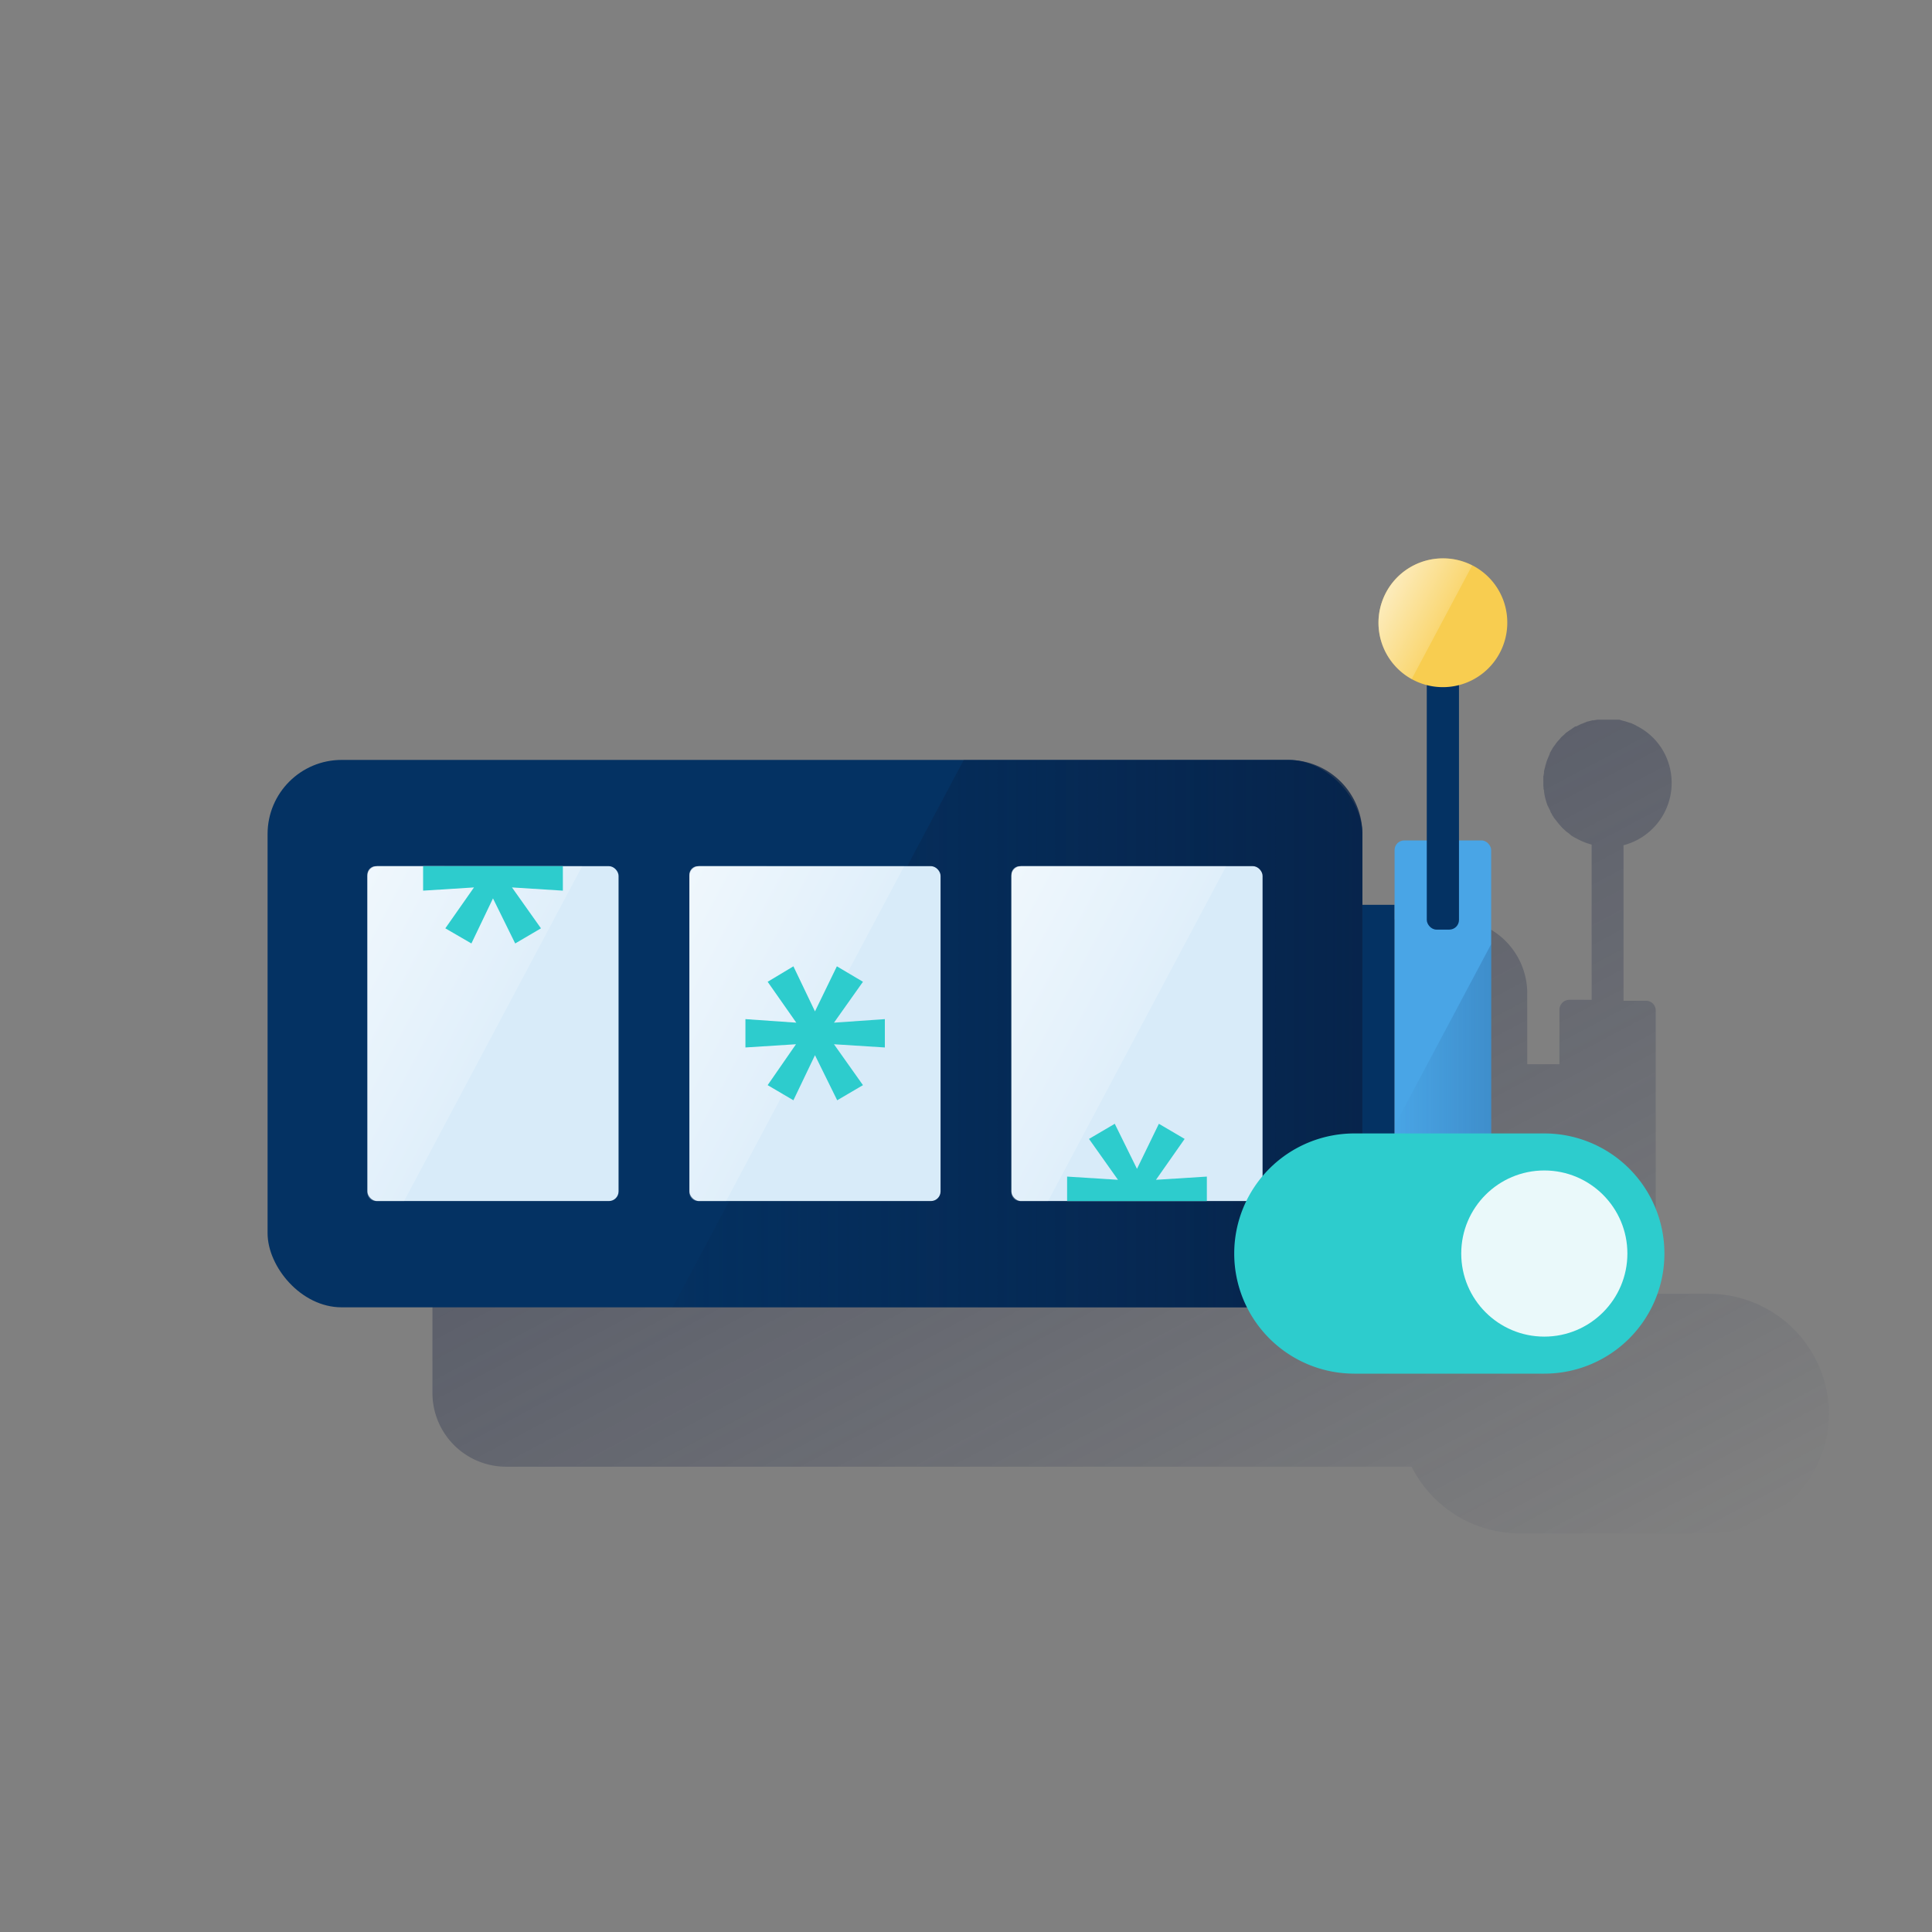 <svg xmlns="http://www.w3.org/2000/svg" xmlns:xlink="http://www.w3.org/1999/xlink" viewBox="0 0 600 600"><rect x="0" y="0" width="600" height="600" fill="#808080" stroke="none"/><defs><style>.cls-1{fill:url(#Degradado_sin_nombre_17);}.cls-2{fill:#043263;}.cls-3{fill:#49a5e6;}.cls-4{fill:url(#Degradado_sin_nombre_14);}.cls-5{fill:#d8ebf9;}.cls-6{fill:url(#Degradado_sin_nombre_3);}.cls-7{fill:#2dcccd;}.cls-8{fill:url(#Degradado_sin_nombre_3-2);}.cls-9{fill:url(#Degradado_sin_nombre_3-3);}.cls-10{fill:#f8cd50;}.cls-11{fill:url(#Degradado_sin_nombre_3-4);}.cls-12{fill:url(#Degradado_sin_nombre_15);}.cls-13{fill:#eaf9fa;}.cls-14{fill:none;}</style><linearGradient id="Degradado_sin_nombre_17" x1="266.3" y1="-1111.73" x2="430.94" y2="-1421.37" gradientTransform="matrix(1, 0, 0, -1, 0, -886.93)" gradientUnits="userSpaceOnUse"><stop offset="0" stop-color="#1c2645"/><stop offset="0" stop-color="#1c2645" stop-opacity="0.5"/><stop offset="1" stop-color="#1c2645" stop-opacity="0"/></linearGradient><linearGradient id="Degradado_sin_nombre_14" x1="423.12" y1="2598.99" x2="208.92" y2="2598.99" gradientTransform="translate(0 -2278)" gradientUnits="userSpaceOnUse"><stop offset="0" stop-color="#072146" stop-opacity="0.8"/><stop offset="1" stop-color="#072146" stop-opacity="0.1"/></linearGradient><linearGradient id="Degradado_sin_nombre_3" x1="200.93" y1="2573.73" x2="252.09" y2="2600.95" gradientTransform="translate(0 -2278)" gradientUnits="userSpaceOnUse"><stop offset="0" stop-color="#fff" stop-opacity="0.6"/><stop offset="1" stop-color="#fff" stop-opacity="0.2"/></linearGradient><linearGradient id="Degradado_sin_nombre_3-2" x1="100.93" y1="2573.73" x2="152.09" y2="2600.95" xlink:href="#Degradado_sin_nombre_3"/><linearGradient id="Degradado_sin_nombre_3-3" x1="300.93" y1="2573.73" x2="352.09" y2="2600.95" xlink:href="#Degradado_sin_nombre_3"/><linearGradient id="Degradado_sin_nombre_3-4" x1="431.19" y1="2862.39" x2="447.76" y2="2871.2" gradientTransform="translate(0 -2678)" xlink:href="#Degradado_sin_nombre_3"/><linearGradient id="Degradado_sin_nombre_15" x1="463.12" y1="2615.08" x2="433.12" y2="2615.08" gradientTransform="translate(0 -2278)" gradientUnits="userSpaceOnUse"><stop offset="0.01" stop-color="#153260" stop-opacity="0.2"/><stop offset="1" stop-color="#153260" stop-opacity="0"/></linearGradient></defs><g id="Contenido"><path class="cls-1" d="M530.7,401.8H514.2v-88a3,3,0,0,0-3-3h-7V262.5a20,20,0,0,0,14.3-24.4,19.6,19.6,0,0,0-10.3-12.7h0l-.3-.2-1.3-.6-.7-.2-1.2-.4-.8-.2-1-.3h-6.8l-1.2.2h-.4l-1.5.4h-.1l-1.7.7h-.1l-1.6.8h-.3l-1.3.9-.6.4-1,.7-.6.6-.8.7-.5.6-.8.9-.4.5a10.5,10.5,0,0,1-.8,1.1l-.3.5c-.2.4-.5.8-.7,1.3h-.1v.3l-.6,1.4-.2.5a6.5,6.5,0,0,0-.4,1.3,1.9,1.9,0,0,0-.2.7l-.3,1.1a3.8,3.8,0,0,0-.1,1c-.1.4-.1.7-.2,1v3.1c.1.4,0,.6.1.9a1.3,1.3,0,0,1,.1.6,19.1,19.1,0,0,0,1.2,4.7.1.1,0,0,1,.1.1,13.4,13.4,0,0,0,.6,1.2l.2.6a4.1,4.1,0,0,1,.5.9,3.5,3.5,0,0,1,.5.8l.5.6.7.9.4.5.9,1,.4.4,1,.9.7.5.8.7,1,.6.6.3h0a21.1,21.1,0,0,0,4.7,1.9v48.2h-7a3.1,3.1,0,0,0-3,3v17h-10v-22a23,23,0,0,0-23-23h-294a23,23,0,0,0-23,23v124a22.9,22.9,0,0,0,23,23H438.4a37.6,37.6,0,0,0,33.4,20.7h59A37.4,37.4,0,0,0,568,439.2h0A37.4,37.4,0,0,0,530.7,401.8Z"/><rect class="cls-2" x="83.1" y="236" width="340" height="170" rx="23"/><rect class="cls-2" x="423.1" y="281" width="10" height="80"/><rect class="cls-3" x="433.1" y="261" width="30" height="120" rx="3"/><path class="cls-4" d="M423.1,259V383a23,23,0,0,1-23,23H208.9l90.4-170H400.1A23,23,0,0,1,423.1,259Z"/><rect class="cls-5" x="214.1" y="269" width="78" height="104" rx="3"/><path class="cls-6" d="M216.7,269a2.6,2.6,0,0,0-2.6,2.6h0v98.8a2.6,2.6,0,0,0,2.6,2.6h8.8l55.3-104Z"/><path class="cls-7" d="M253.1,327.7l-6.7,14-8-4.7,8.8-12.7-15.7,1v-8.8l15.8,1.1-8.9-12.7,8-4.8,6.7,14,6.8-14,8.1,4.8-9,12.7,15.8-1.1v8.8l-15.8-1,9,12.7-8,4.7Z"/><rect class="cls-5" x="114.1" y="269" width="78" height="104" rx="3"/><path class="cls-8" d="M116.7,269a2.6,2.6,0,0,0-2.6,2.6h0v98.8a2.6,2.6,0,0,0,2.6,2.6h8.8l55.3-104Z"/><polygon class="cls-7" points="174.8 269 131.4 269 131.4 276.6 147.2 275.6 138.3 288.3 146.4 293 153.1 279 160 293 168 288.3 159 275.6 174.8 276.6 174.8 269"/><rect class="cls-5" x="314.1" y="269" width="78" height="104" rx="3"/><path class="cls-9" d="M316.7,269a2.6,2.6,0,0,0-2.6,2.6h0v98.8a2.6,2.6,0,0,0,2.6,2.6h8.8l55.3-104Z"/><polygon class="cls-7" points="331.4 373 374.8 373 374.8 365.4 359 366.4 367.9 353.7 359.9 349 353.1 363 346.2 349 338.2 353.7 347.2 366.4 331.4 365.4 331.4 373"/><rect class="cls-2" x="443.1" y="208.7" width="10" height="80" rx="3"/><path class="cls-10" d="M468.1,193.4a20,20,0,1,1-20-20h0a19.9,19.9,0,0,1,20,20"/><path class="cls-11" d="M457.2,175.6a20,20,0,0,0-18.8,35.3Z"/><path class="cls-12" d="M433.1,349.6V378a3,3,0,0,0,3,3h24a2.9,2.9,0,0,0,3-3V293.2Z"/><path class="cls-7" d="M479.6,426.6h-59a37.3,37.3,0,0,1-37.3-37.3h0A37.3,37.3,0,0,1,420.6,352h59a37.3,37.3,0,0,1,37.3,37.3h0A37.3,37.3,0,0,1,479.6,426.6Z"/><circle class="cls-13" cx="479.6" cy="389.3" r="25.8"/></g><g id="Capa_2" data-name="Capa 2"><rect class="cls-14" y="0.1" width="600" height="600"/></g></svg>